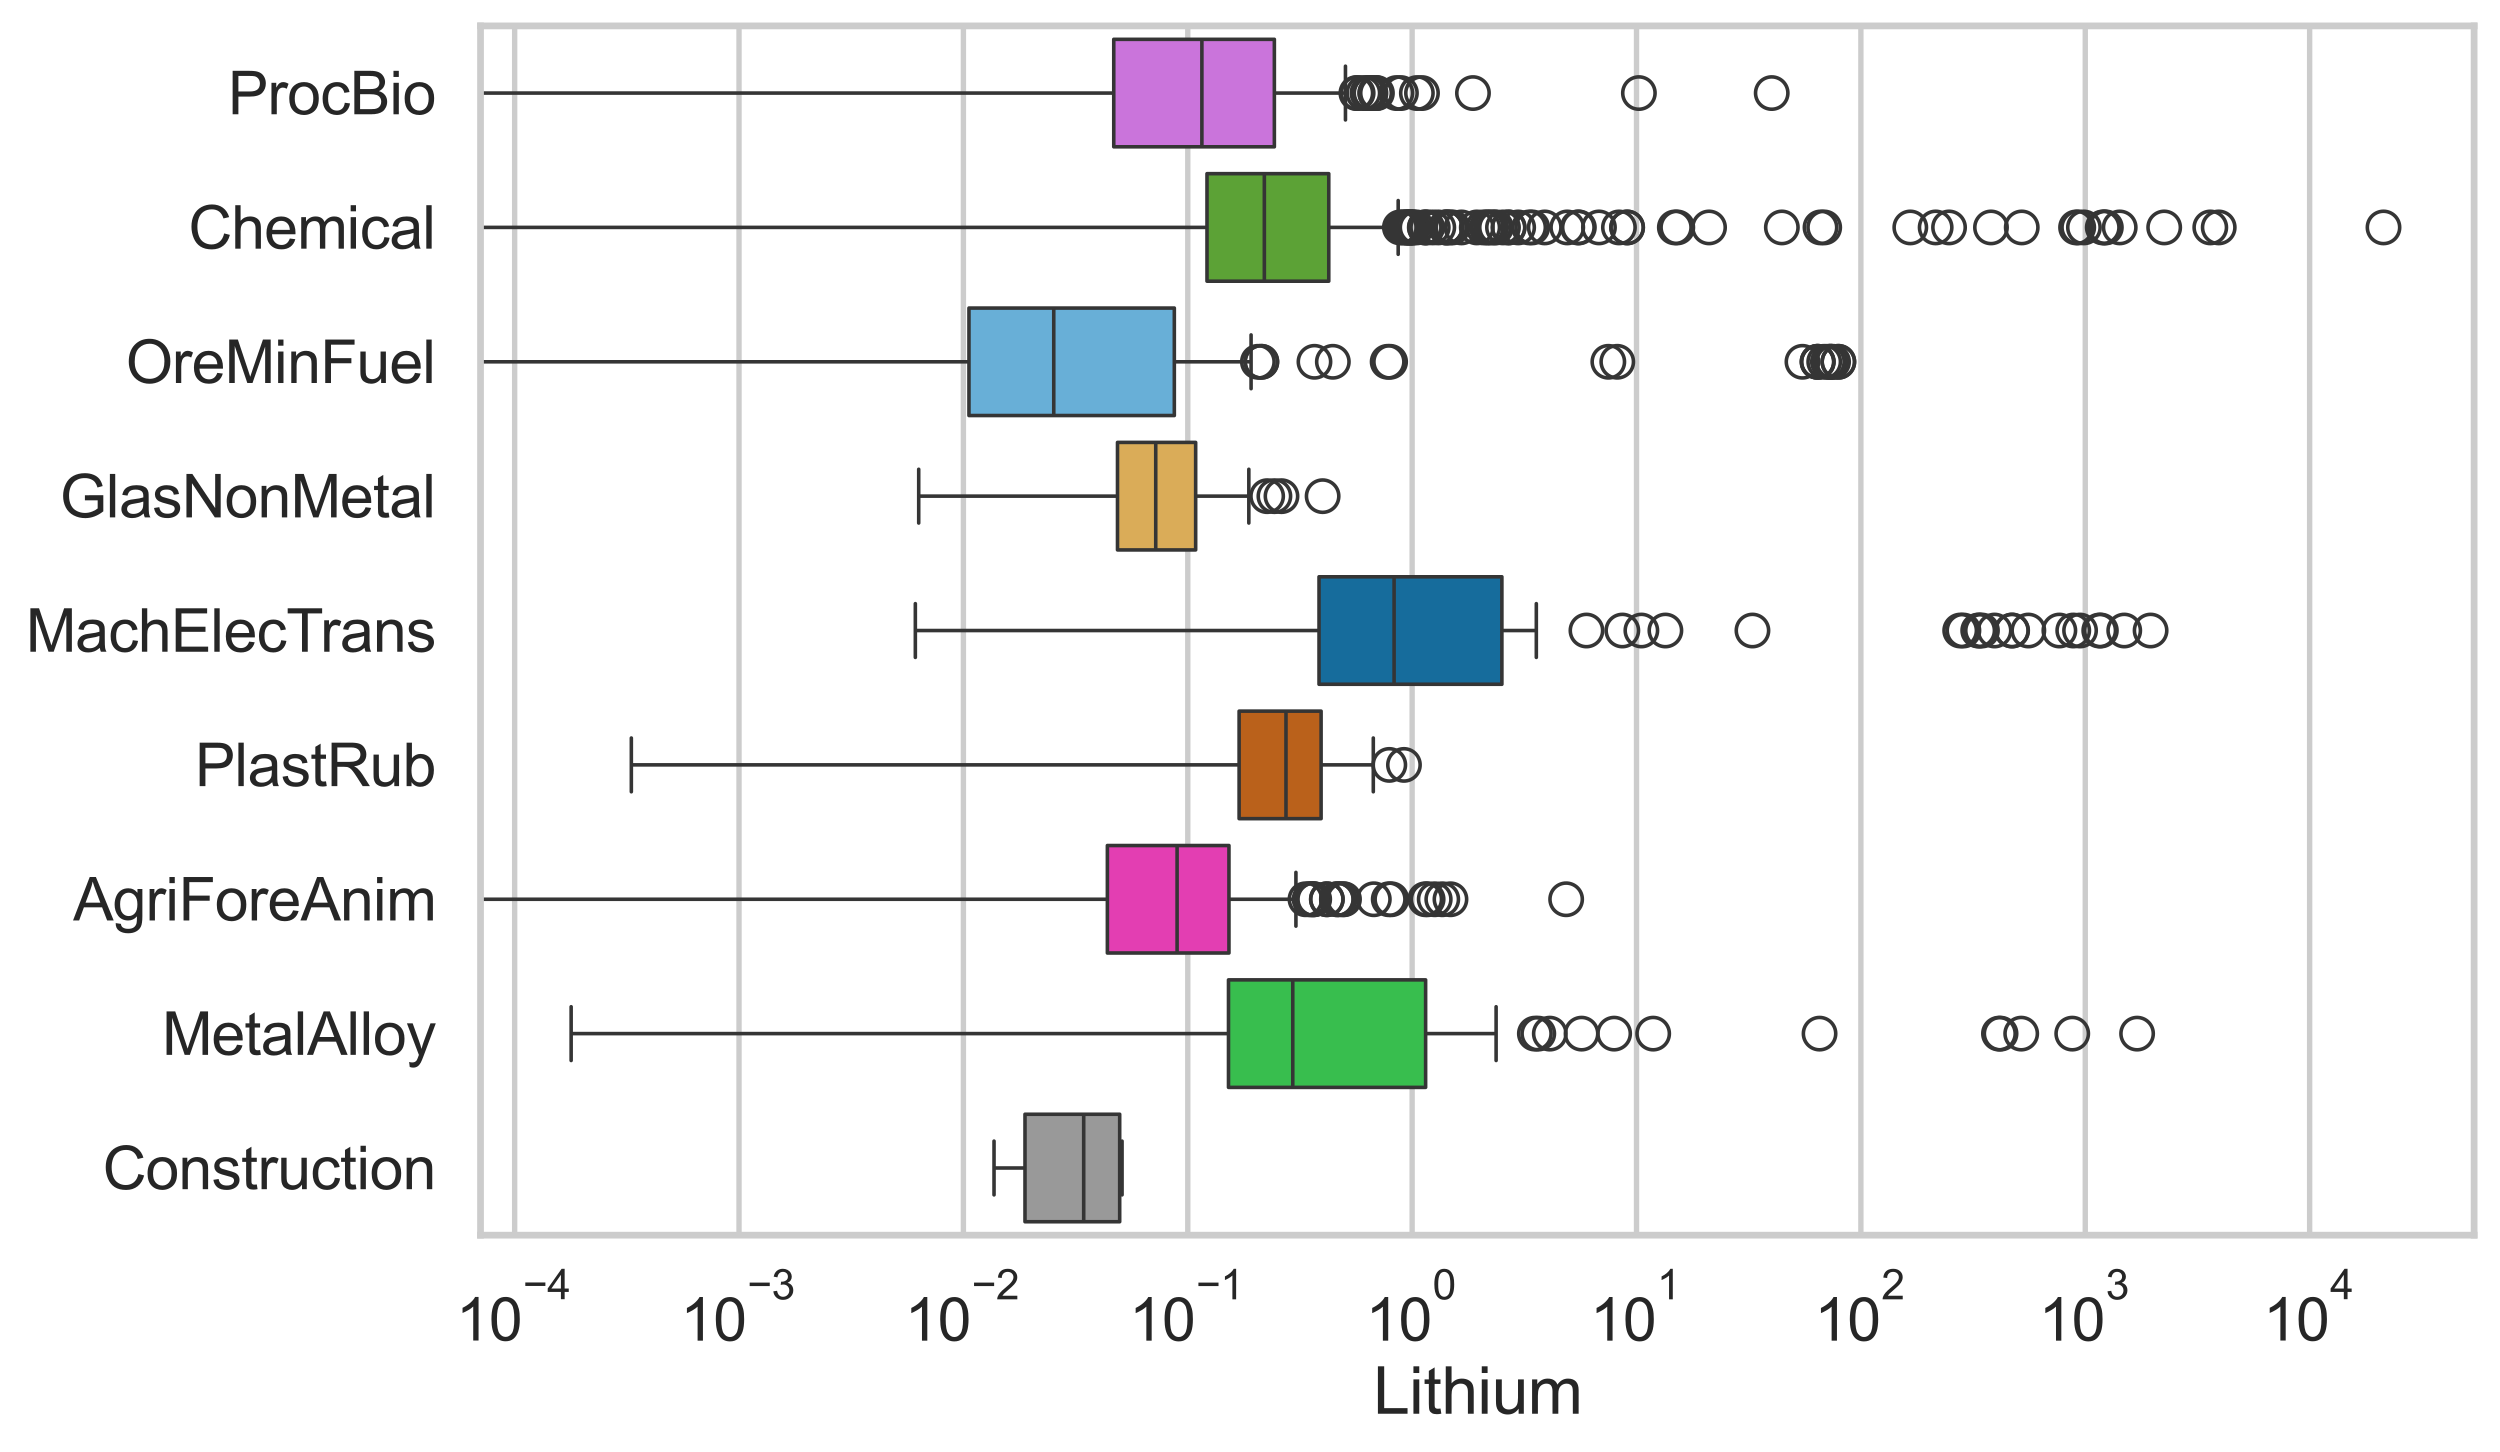 <?xml version="1.0" encoding="utf-8" standalone="no"?>
<!DOCTYPE svg PUBLIC "-//W3C//DTD SVG 1.1//EN"
  "http://www.w3.org/Graphics/SVG/1.1/DTD/svg11.dtd">
<svg xmlns:xlink="http://www.w3.org/1999/xlink" width="695.577pt" height="404.121pt" viewBox="0 0 695.577 404.121" xmlns="http://www.w3.org/2000/svg" version="1.1">
 <defs>
  <style type="text/css">*{stroke-linejoin: round; stroke-linecap: butt}</style>
 </defs>
 <g id="figure_1">
  <g id="patch_1">
   <path d="M 0 404.121 
L 695.577 404.121 
L 695.577 0 
L 0 0 
z
" style="fill: #ffffff"/>
  </g>
  <g id="axes_1">
   <g id="patch_2">
    <path d="M 133.697 343.665 
L 688.377 343.665 
L 688.377 7.2 
L 133.697 7.2 
z
" style="fill: #ffffff"/>
   </g>
   <g id="matplotlib.axis_1">
    <g id="xtick_1">
     <g id="line2d_1">
      <path d="M 143.191 343.665 
L 143.191 7.2 
" clip-path="url(#peeeb03297c)" style="fill: none; stroke: #cccccc; stroke-width: 1.5; stroke-linecap: round"/>
     </g>
     <g id="text_1">
      <!-- $\mathdefault{10^{-4}}$ -->
      <g style="fill: #262626" transform="translate(126.856 373.015) scale(0.165 -0.165)">
       <defs>
        <path id="ArialMT-31" d="M 2384 0 
L 1822 0 
L 1822 3584 
Q 1619 3391 1289 3197 
Q 959 3003 697 2906 
L 697 3450 
Q 1169 3672 1522 3987 
Q 1875 4303 2022 4600 
L 2384 4600 
L 2384 0 
z
" transform="scale(0.016)"/>
        <path id="ArialMT-30" d="M 266 2259 
Q 266 3072 433 3567 
Q 600 4063 929 4331 
Q 1259 4600 1759 4600 
Q 2128 4600 2406 4451 
Q 2684 4303 2865 4023 
Q 3047 3744 3150 3342 
Q 3253 2941 3253 2259 
Q 3253 1453 3087 958 
Q 2922 463 2592 192 
Q 2263 -78 1759 -78 
Q 1097 -78 719 397 
Q 266 969 266 2259 
z
M 844 2259 
Q 844 1131 1108 757 
Q 1372 384 1759 384 
Q 2147 384 2411 759 
Q 2675 1134 2675 2259 
Q 2675 3391 2411 3762 
Q 2147 4134 1753 4134 
Q 1366 4134 1134 3806 
Q 844 3388 844 2259 
z
" transform="scale(0.016)"/>
        <path id="ArialMT-2212" d="M 3381 1997 
L 356 1997 
L 356 2522 
L 3381 2522 
L 3381 1997 
z
" transform="scale(0.016)"/>
        <path id="ArialMT-34" d="M 2069 0 
L 2069 1097 
L 81 1097 
L 81 1613 
L 2172 4581 
L 2631 4581 
L 2631 1613 
L 3250 1613 
L 3250 1097 
L 2631 1097 
L 2631 0 
L 2069 0 
z
M 2069 1613 
L 2069 3678 
L 634 1613 
L 2069 1613 
z
" transform="scale(0.016)"/>
       </defs>
       <use xlink:href="#ArialMT-31" transform="translate(0 0.202)"/>
       <use xlink:href="#ArialMT-30" transform="translate(55.615 0.202)"/>
       <use xlink:href="#ArialMT-2212" transform="translate(112.973 69.895) scale(0.7)"/>
       <use xlink:href="#ArialMT-34" transform="translate(153.852 69.895) scale(0.7)"/>
      </g>
     </g>
    </g>
    <g id="xtick_2">
     <g id="line2d_2">
      <path d="M 205.618 343.665 
L 205.618 7.2 
" clip-path="url(#peeeb03297c)" style="fill: none; stroke: #cccccc; stroke-width: 1.5; stroke-linecap: round"/>
     </g>
     <g id="text_2">
      <!-- $\mathdefault{10^{-3}}$ -->
      <g style="fill: #262626" transform="translate(189.283 373.18) scale(0.165 -0.165)">
       <defs>
        <path id="ArialMT-33" d="M 269 1209 
L 831 1284 
Q 928 806 1161 595 
Q 1394 384 1728 384 
Q 2125 384 2398 659 
Q 2672 934 2672 1341 
Q 2672 1728 2419 1979 
Q 2166 2231 1775 2231 
Q 1616 2231 1378 2169 
L 1441 2663 
Q 1497 2656 1531 2656 
Q 1891 2656 2178 2843 
Q 2466 3031 2466 3422 
Q 2466 3731 2256 3934 
Q 2047 4138 1716 4138 
Q 1388 4138 1169 3931 
Q 950 3725 888 3313 
L 325 3413 
Q 428 3978 793 4289 
Q 1159 4600 1703 4600 
Q 2078 4600 2393 4439 
Q 2709 4278 2876 4000 
Q 3044 3722 3044 3409 
Q 3044 3113 2884 2869 
Q 2725 2625 2413 2481 
Q 2819 2388 3044 2092 
Q 3269 1797 3269 1353 
Q 3269 753 2831 336 
Q 2394 -81 1725 -81 
Q 1122 -81 723 278 
Q 325 638 269 1209 
z
" transform="scale(0.016)"/>
       </defs>
       <use xlink:href="#ArialMT-31" transform="translate(0 0.994)"/>
       <use xlink:href="#ArialMT-30" transform="translate(55.615 0.994)"/>
       <use xlink:href="#ArialMT-2212" transform="translate(112.973 70.688) scale(0.7)"/>
       <use xlink:href="#ArialMT-33" transform="translate(153.852 70.688) scale(0.7)"/>
      </g>
     </g>
    </g>
    <g id="xtick_3">
     <g id="line2d_3">
      <path d="M 268.046 343.665 
L 268.046 7.2 
" clip-path="url(#peeeb03297c)" style="fill: none; stroke: #cccccc; stroke-width: 1.5; stroke-linecap: round"/>
     </g>
     <g id="text_3">
      <!-- $\mathdefault{10^{-2}}$ -->
      <g style="fill: #262626" transform="translate(251.711 373.18) scale(0.165 -0.165)">
       <defs>
        <path id="ArialMT-32" d="M 3222 541 
L 3222 0 
L 194 0 
Q 188 203 259 391 
Q 375 700 629 1000 
Q 884 1300 1366 1694 
Q 2113 2306 2375 2664 
Q 2638 3022 2638 3341 
Q 2638 3675 2398 3904 
Q 2159 4134 1775 4134 
Q 1369 4134 1125 3890 
Q 881 3647 878 3216 
L 300 3275 
Q 359 3922 746 4261 
Q 1134 4600 1788 4600 
Q 2447 4600 2831 4234 
Q 3216 3869 3216 3328 
Q 3216 3053 3103 2787 
Q 2991 2522 2730 2228 
Q 2469 1934 1863 1422 
Q 1356 997 1212 845 
Q 1069 694 975 541 
L 3222 541 
z
" transform="scale(0.016)"/>
       </defs>
       <use xlink:href="#ArialMT-31" transform="translate(0 0.994)"/>
       <use xlink:href="#ArialMT-30" transform="translate(55.615 0.994)"/>
       <use xlink:href="#ArialMT-2212" transform="translate(112.973 70.688) scale(0.7)"/>
       <use xlink:href="#ArialMT-32" transform="translate(153.852 70.688) scale(0.7)"/>
      </g>
     </g>
    </g>
    <g id="xtick_4">
     <g id="line2d_4">
      <path d="M 330.473 343.665 
L 330.473 7.2 
" clip-path="url(#peeeb03297c)" style="fill: none; stroke: #cccccc; stroke-width: 1.5; stroke-linecap: round"/>
     </g>
     <g id="text_4">
      <!-- $\mathdefault{10^{-1}}$ -->
      <g style="fill: #262626" transform="translate(314.138 373.18) scale(0.165 -0.165)">
       <use xlink:href="#ArialMT-31" transform="translate(0 0.994)"/>
       <use xlink:href="#ArialMT-30" transform="translate(55.615 0.994)"/>
       <use xlink:href="#ArialMT-2212" transform="translate(112.973 70.688) scale(0.7)"/>
       <use xlink:href="#ArialMT-31" transform="translate(153.852 70.688) scale(0.7)"/>
      </g>
     </g>
    </g>
    <g id="xtick_5">
     <g id="line2d_5">
      <path d="M 392.9 343.665 
L 392.9 7.2 
" clip-path="url(#peeeb03297c)" style="fill: none; stroke: #cccccc; stroke-width: 1.5; stroke-linecap: round"/>
     </g>
     <g id="text_5">
      <!-- $\mathdefault{10^{0}}$ -->
      <g style="fill: #262626" transform="translate(379.948 373.18) scale(0.165 -0.165)">
       <use xlink:href="#ArialMT-31" transform="translate(0 0.994)"/>
       <use xlink:href="#ArialMT-30" transform="translate(55.615 0.994)"/>
       <use xlink:href="#ArialMT-30" transform="translate(112.973 70.688) scale(0.7)"/>
      </g>
     </g>
    </g>
    <g id="xtick_6">
     <g id="line2d_6">
      <path d="M 455.328 343.665 
L 455.328 7.2 
" clip-path="url(#peeeb03297c)" style="fill: none; stroke: #cccccc; stroke-width: 1.5; stroke-linecap: round"/>
     </g>
     <g id="text_6">
      <!-- $\mathdefault{10^{1}}$ -->
      <g style="fill: #262626" transform="translate(442.375 373.18) scale(0.165 -0.165)">
       <use xlink:href="#ArialMT-31" transform="translate(0 0.994)"/>
       <use xlink:href="#ArialMT-30" transform="translate(55.615 0.994)"/>
       <use xlink:href="#ArialMT-31" transform="translate(112.973 70.688) scale(0.7)"/>
      </g>
     </g>
    </g>
    <g id="xtick_7">
     <g id="line2d_7">
      <path d="M 517.755 343.665 
L 517.755 7.2 
" clip-path="url(#peeeb03297c)" style="fill: none; stroke: #cccccc; stroke-width: 1.5; stroke-linecap: round"/>
     </g>
     <g id="text_7">
      <!-- $\mathdefault{10^{2}}$ -->
      <g style="fill: #262626" transform="translate(504.803 373.18) scale(0.165 -0.165)">
       <use xlink:href="#ArialMT-31" transform="translate(0 0.994)"/>
       <use xlink:href="#ArialMT-30" transform="translate(55.615 0.994)"/>
       <use xlink:href="#ArialMT-32" transform="translate(112.973 70.688) scale(0.7)"/>
      </g>
     </g>
    </g>
    <g id="xtick_8">
     <g id="line2d_8">
      <path d="M 580.183 343.665 
L 580.183 7.2 
" clip-path="url(#peeeb03297c)" style="fill: none; stroke: #cccccc; stroke-width: 1.5; stroke-linecap: round"/>
     </g>
     <g id="text_8">
      <!-- $\mathdefault{10^{3}}$ -->
      <g style="fill: #262626" transform="translate(567.23 373.18) scale(0.165 -0.165)">
       <use xlink:href="#ArialMT-31" transform="translate(0 0.994)"/>
       <use xlink:href="#ArialMT-30" transform="translate(55.615 0.994)"/>
       <use xlink:href="#ArialMT-33" transform="translate(112.973 70.688) scale(0.7)"/>
      </g>
     </g>
    </g>
    <g id="xtick_9">
     <g id="line2d_9">
      <path d="M 642.61 343.665 
L 642.61 7.2 
" clip-path="url(#peeeb03297c)" style="fill: none; stroke: #cccccc; stroke-width: 1.5; stroke-linecap: round"/>
     </g>
     <g id="text_9">
      <!-- $\mathdefault{10^{4}}$ -->
      <g style="fill: #262626" transform="translate(629.658 373.015) scale(0.165 -0.165)">
       <use xlink:href="#ArialMT-31" transform="translate(0 0.202)"/>
       <use xlink:href="#ArialMT-30" transform="translate(55.615 0.202)"/>
       <use xlink:href="#ArialMT-34" transform="translate(112.973 69.895) scale(0.7)"/>
      </g>
     </g>
    </g>
    <g id="xtick_10"/>
    <g id="xtick_11"/>
    <g id="xtick_12"/>
    <g id="xtick_13"/>
    <g id="xtick_14"/>
    <g id="xtick_15"/>
    <g id="xtick_16"/>
    <g id="xtick_17"/>
    <g id="xtick_18"/>
    <g id="xtick_19"/>
    <g id="xtick_20"/>
    <g id="xtick_21"/>
    <g id="xtick_22"/>
    <g id="xtick_23"/>
    <g id="xtick_24"/>
    <g id="xtick_25"/>
    <g id="xtick_26"/>
    <g id="xtick_27"/>
    <g id="xtick_28"/>
    <g id="xtick_29"/>
    <g id="xtick_30"/>
    <g id="xtick_31"/>
    <g id="xtick_32"/>
    <g id="xtick_33"/>
    <g id="xtick_34"/>
    <g id="xtick_35"/>
    <g id="xtick_36"/>
    <g id="xtick_37"/>
    <g id="xtick_38"/>
    <g id="xtick_39"/>
    <g id="xtick_40"/>
    <g id="xtick_41"/>
    <g id="xtick_42"/>
    <g id="xtick_43"/>
    <g id="xtick_44"/>
    <g id="xtick_45"/>
    <g id="xtick_46"/>
    <g id="xtick_47"/>
    <g id="xtick_48"/>
    <g id="xtick_49"/>
    <g id="xtick_50"/>
    <g id="xtick_51"/>
    <g id="xtick_52"/>
    <g id="xtick_53"/>
    <g id="xtick_54"/>
    <g id="xtick_55"/>
    <g id="xtick_56"/>
    <g id="xtick_57"/>
    <g id="xtick_58"/>
    <g id="xtick_59"/>
    <g id="xtick_60"/>
    <g id="xtick_61"/>
    <g id="xtick_62"/>
    <g id="xtick_63"/>
    <g id="xtick_64"/>
    <g id="xtick_65"/>
    <g id="xtick_66"/>
    <g id="xtick_67"/>
    <g id="xtick_68"/>
    <g id="xtick_69"/>
    <g id="xtick_70"/>
    <g id="xtick_71"/>
    <g id="xtick_72"/>
    <g id="xtick_73"/>
    <g id="xtick_74"/>
    <g id="xtick_75"/>
    <g id="xtick_76"/>
    <g id="xtick_77"/>
    <g id="xtick_78"/>
    <g id="xtick_79"/>
    <g id="text_10">
     <!-- Lithium -->
     <g style="fill: #262626" transform="translate(382.026 393.344) scale(0.18 -0.18)">
      <defs>
       <path id="ArialMT-4c" d="M 469 0 
L 469 4581 
L 1075 4581 
L 1075 541 
L 3331 541 
L 3331 0 
L 469 0 
z
" transform="scale(0.016)"/>
       <path id="ArialMT-69" d="M 425 3934 
L 425 4581 
L 988 4581 
L 988 3934 
L 425 3934 
z
M 425 0 
L 425 3319 
L 988 3319 
L 988 0 
L 425 0 
z
" transform="scale(0.016)"/>
       <path id="ArialMT-74" d="M 1650 503 
L 1731 6 
Q 1494 -44 1306 -44 
Q 1000 -44 831 53 
Q 663 150 594 308 
Q 525 466 525 972 
L 525 2881 
L 113 2881 
L 113 3319 
L 525 3319 
L 525 4141 
L 1084 4478 
L 1084 3319 
L 1650 3319 
L 1650 2881 
L 1084 2881 
L 1084 941 
Q 1084 700 1114 631 
Q 1144 563 1211 522 
Q 1278 481 1403 481 
Q 1497 481 1650 503 
z
" transform="scale(0.016)"/>
       <path id="ArialMT-68" d="M 422 0 
L 422 4581 
L 984 4581 
L 984 2938 
Q 1378 3394 1978 3394 
Q 2347 3394 2619 3248 
Q 2891 3103 3008 2847 
Q 3125 2591 3125 2103 
L 3125 0 
L 2563 0 
L 2563 2103 
Q 2563 2525 2380 2717 
Q 2197 2909 1863 2909 
Q 1613 2909 1392 2779 
Q 1172 2650 1078 2428 
Q 984 2206 984 1816 
L 984 0 
L 422 0 
z
" transform="scale(0.016)"/>
       <path id="ArialMT-75" d="M 2597 0 
L 2597 488 
Q 2209 -75 1544 -75 
Q 1250 -75 995 37 
Q 741 150 617 320 
Q 494 491 444 738 
Q 409 903 409 1263 
L 409 3319 
L 972 3319 
L 972 1478 
Q 972 1038 1006 884 
Q 1059 663 1231 536 
Q 1403 409 1656 409 
Q 1909 409 2131 539 
Q 2353 669 2445 892 
Q 2538 1116 2538 1541 
L 2538 3319 
L 3100 3319 
L 3100 0 
L 2597 0 
z
" transform="scale(0.016)"/>
       <path id="ArialMT-6d" d="M 422 0 
L 422 3319 
L 925 3319 
L 925 2853 
Q 1081 3097 1340 3245 
Q 1600 3394 1931 3394 
Q 2300 3394 2536 3241 
Q 2772 3088 2869 2813 
Q 3263 3394 3894 3394 
Q 4388 3394 4653 3120 
Q 4919 2847 4919 2278 
L 4919 0 
L 4359 0 
L 4359 2091 
Q 4359 2428 4304 2576 
Q 4250 2725 4106 2815 
Q 3963 2906 3769 2906 
Q 3419 2906 3187 2673 
Q 2956 2441 2956 1928 
L 2956 0 
L 2394 0 
L 2394 2156 
Q 2394 2531 2256 2718 
Q 2119 2906 1806 2906 
Q 1569 2906 1367 2781 
Q 1166 2656 1075 2415 
Q 984 2175 984 1722 
L 984 0 
L 422 0 
z
" transform="scale(0.016)"/>
      </defs>
      <use xlink:href="#ArialMT-4c"/>
      <use xlink:href="#ArialMT-69" transform="translate(55.615 0)"/>
      <use xlink:href="#ArialMT-74" transform="translate(77.832 0)"/>
      <use xlink:href="#ArialMT-68" transform="translate(105.615 0)"/>
      <use xlink:href="#ArialMT-69" transform="translate(161.23 0)"/>
      <use xlink:href="#ArialMT-75" transform="translate(183.447 0)"/>
      <use xlink:href="#ArialMT-6d" transform="translate(239.062 0)"/>
     </g>
    </g>
   </g>
   <g id="matplotlib.axis_2">
    <g id="ytick_1">
     <g id="text_11">
      <!-- ProcBio -->
      <g style="fill: #262626" transform="translate(63.424 31.798) scale(0.165 -0.165)">
       <defs>
        <path id="ArialMT-50" d="M 494 0 
L 494 4581 
L 2222 4581 
Q 2678 4581 2919 4538 
Q 3256 4481 3484 4323 
Q 3713 4166 3852 3881 
Q 3991 3597 3991 3256 
Q 3991 2672 3619 2267 
Q 3247 1863 2275 1863 
L 1100 1863 
L 1100 0 
L 494 0 
z
M 1100 2403 
L 2284 2403 
Q 2872 2403 3119 2622 
Q 3366 2841 3366 3238 
Q 3366 3525 3220 3729 
Q 3075 3934 2838 4000 
Q 2684 4041 2272 4041 
L 1100 4041 
L 1100 2403 
z
" transform="scale(0.016)"/>
        <path id="ArialMT-72" d="M 416 0 
L 416 3319 
L 922 3319 
L 922 2816 
Q 1116 3169 1280 3281 
Q 1444 3394 1641 3394 
Q 1925 3394 2219 3213 
L 2025 2691 
Q 1819 2813 1613 2813 
Q 1428 2813 1281 2702 
Q 1134 2591 1072 2394 
Q 978 2094 978 1738 
L 978 0 
L 416 0 
z
" transform="scale(0.016)"/>
        <path id="ArialMT-6f" d="M 213 1659 
Q 213 2581 725 3025 
Q 1153 3394 1769 3394 
Q 2453 3394 2887 2945 
Q 3322 2497 3322 1706 
Q 3322 1066 3130 698 
Q 2938 331 2570 128 
Q 2203 -75 1769 -75 
Q 1072 -75 642 372 
Q 213 819 213 1659 
z
M 791 1659 
Q 791 1022 1069 705 
Q 1347 388 1769 388 
Q 2188 388 2466 706 
Q 2744 1025 2744 1678 
Q 2744 2294 2464 2611 
Q 2184 2928 1769 2928 
Q 1347 2928 1069 2612 
Q 791 2297 791 1659 
z
" transform="scale(0.016)"/>
        <path id="ArialMT-63" d="M 2588 1216 
L 3141 1144 
Q 3050 572 2676 248 
Q 2303 -75 1759 -75 
Q 1078 -75 664 370 
Q 250 816 250 1647 
Q 250 2184 428 2587 
Q 606 2991 970 3192 
Q 1334 3394 1763 3394 
Q 2303 3394 2647 3120 
Q 2991 2847 3088 2344 
L 2541 2259 
Q 2463 2594 2264 2762 
Q 2066 2931 1784 2931 
Q 1359 2931 1093 2626 
Q 828 2322 828 1663 
Q 828 994 1084 691 
Q 1341 388 1753 388 
Q 2084 388 2306 591 
Q 2528 794 2588 1216 
z
" transform="scale(0.016)"/>
        <path id="ArialMT-42" d="M 469 0 
L 469 4581 
L 2188 4581 
Q 2713 4581 3030 4442 
Q 3347 4303 3526 4014 
Q 3706 3725 3706 3409 
Q 3706 3116 3547 2856 
Q 3388 2597 3066 2438 
Q 3481 2316 3704 2022 
Q 3928 1728 3928 1328 
Q 3928 1006 3792 729 
Q 3656 453 3456 303 
Q 3256 153 2954 76 
Q 2653 0 2216 0 
L 469 0 
z
M 1075 2656 
L 2066 2656 
Q 2469 2656 2644 2709 
Q 2875 2778 2992 2937 
Q 3109 3097 3109 3338 
Q 3109 3566 3000 3739 
Q 2891 3913 2687 3977 
Q 2484 4041 1991 4041 
L 1075 4041 
L 1075 2656 
z
M 1075 541 
L 2216 541 
Q 2509 541 2628 563 
Q 2838 600 2978 687 
Q 3119 775 3209 942 
Q 3300 1109 3300 1328 
Q 3300 1584 3169 1773 
Q 3038 1963 2805 2039 
Q 2572 2116 2134 2116 
L 1075 2116 
L 1075 541 
z
" transform="scale(0.016)"/>
       </defs>
       <use xlink:href="#ArialMT-50"/>
       <use xlink:href="#ArialMT-72" transform="translate(66.699 0)"/>
       <use xlink:href="#ArialMT-6f" transform="translate(100 0)"/>
       <use xlink:href="#ArialMT-63" transform="translate(155.615 0)"/>
       <use xlink:href="#ArialMT-42" transform="translate(205.615 0)"/>
       <use xlink:href="#ArialMT-69" transform="translate(272.314 0)"/>
       <use xlink:href="#ArialMT-6f" transform="translate(294.531 0)"/>
      </g>
     </g>
    </g>
    <g id="ytick_2">
     <g id="text_12">
      <!-- Chemical -->
      <g style="fill: #262626" transform="translate(52.428 69.183) scale(0.165 -0.165)">
       <defs>
        <path id="ArialMT-43" d="M 3763 1606 
L 4369 1453 
Q 4178 706 3683 314 
Q 3188 -78 2472 -78 
Q 1731 -78 1267 223 
Q 803 525 561 1097 
Q 319 1669 319 2325 
Q 319 3041 592 3573 
Q 866 4106 1370 4382 
Q 1875 4659 2481 4659 
Q 3169 4659 3637 4309 
Q 4106 3959 4291 3325 
L 3694 3184 
Q 3534 3684 3231 3912 
Q 2928 4141 2469 4141 
Q 1941 4141 1586 3887 
Q 1231 3634 1087 3207 
Q 944 2781 944 2328 
Q 944 1744 1114 1308 
Q 1284 872 1643 656 
Q 2003 441 2422 441 
Q 2931 441 3284 734 
Q 3638 1028 3763 1606 
z
" transform="scale(0.016)"/>
        <path id="ArialMT-65" d="M 2694 1069 
L 3275 997 
Q 3138 488 2766 206 
Q 2394 -75 1816 -75 
Q 1088 -75 661 373 
Q 234 822 234 1631 
Q 234 2469 665 2931 
Q 1097 3394 1784 3394 
Q 2450 3394 2872 2941 
Q 3294 2488 3294 1666 
Q 3294 1616 3291 1516 
L 816 1516 
Q 847 969 1125 678 
Q 1403 388 1819 388 
Q 2128 388 2347 550 
Q 2566 713 2694 1069 
z
M 847 1978 
L 2700 1978 
Q 2663 2397 2488 2606 
Q 2219 2931 1791 2931 
Q 1403 2931 1139 2672 
Q 875 2413 847 1978 
z
" transform="scale(0.016)"/>
        <path id="ArialMT-61" d="M 2588 409 
Q 2275 144 1986 34 
Q 1697 -75 1366 -75 
Q 819 -75 525 192 
Q 231 459 231 875 
Q 231 1119 342 1320 
Q 453 1522 633 1644 
Q 813 1766 1038 1828 
Q 1203 1872 1538 1913 
Q 2219 1994 2541 2106 
Q 2544 2222 2544 2253 
Q 2544 2597 2384 2738 
Q 2169 2928 1744 2928 
Q 1347 2928 1158 2789 
Q 969 2650 878 2297 
L 328 2372 
Q 403 2725 575 2942 
Q 747 3159 1072 3276 
Q 1397 3394 1825 3394 
Q 2250 3394 2515 3294 
Q 2781 3194 2906 3042 
Q 3031 2891 3081 2659 
Q 3109 2516 3109 2141 
L 3109 1391 
Q 3109 606 3145 398 
Q 3181 191 3288 0 
L 2700 0 
Q 2613 175 2588 409 
z
M 2541 1666 
Q 2234 1541 1622 1453 
Q 1275 1403 1131 1340 
Q 988 1278 909 1158 
Q 831 1038 831 891 
Q 831 666 1001 516 
Q 1172 366 1500 366 
Q 1825 366 2078 508 
Q 2331 650 2450 897 
Q 2541 1088 2541 1459 
L 2541 1666 
z
" transform="scale(0.016)"/>
        <path id="ArialMT-6c" d="M 409 0 
L 409 4581 
L 972 4581 
L 972 0 
L 409 0 
z
" transform="scale(0.016)"/>
       </defs>
       <use xlink:href="#ArialMT-43"/>
       <use xlink:href="#ArialMT-68" transform="translate(72.217 0)"/>
       <use xlink:href="#ArialMT-65" transform="translate(127.832 0)"/>
       <use xlink:href="#ArialMT-6d" transform="translate(183.447 0)"/>
       <use xlink:href="#ArialMT-69" transform="translate(266.748 0)"/>
       <use xlink:href="#ArialMT-63" transform="translate(288.965 0)"/>
       <use xlink:href="#ArialMT-61" transform="translate(338.965 0)"/>
       <use xlink:href="#ArialMT-6c" transform="translate(394.58 0)"/>
      </g>
     </g>
    </g>
    <g id="ytick_3">
     <g id="text_13">
      <!-- OreMinFuel -->
      <g style="fill: #262626" transform="translate(35.013 106.568) scale(0.165 -0.165)">
       <defs>
        <path id="ArialMT-4f" d="M 309 2231 
Q 309 3372 921 4017 
Q 1534 4663 2503 4663 
Q 3138 4663 3647 4359 
Q 4156 4056 4423 3514 
Q 4691 2972 4691 2284 
Q 4691 1588 4409 1038 
Q 4128 488 3612 205 
Q 3097 -78 2500 -78 
Q 1853 -78 1343 234 
Q 834 547 571 1087 
Q 309 1628 309 2231 
z
M 934 2222 
Q 934 1394 1379 917 
Q 1825 441 2497 441 
Q 3181 441 3623 922 
Q 4066 1403 4066 2288 
Q 4066 2847 3877 3264 
Q 3688 3681 3323 3911 
Q 2959 4141 2506 4141 
Q 1863 4141 1398 3698 
Q 934 3256 934 2222 
z
" transform="scale(0.016)"/>
        <path id="ArialMT-4d" d="M 475 0 
L 475 4581 
L 1388 4581 
L 2472 1338 
Q 2622 884 2691 659 
Q 2769 909 2934 1394 
L 4031 4581 
L 4847 4581 
L 4847 0 
L 4263 0 
L 4263 3834 
L 2931 0 
L 2384 0 
L 1059 3900 
L 1059 0 
L 475 0 
z
" transform="scale(0.016)"/>
        <path id="ArialMT-6e" d="M 422 0 
L 422 3319 
L 928 3319 
L 928 2847 
Q 1294 3394 1984 3394 
Q 2284 3394 2536 3286 
Q 2788 3178 2913 3003 
Q 3038 2828 3088 2588 
Q 3119 2431 3119 2041 
L 3119 0 
L 2556 0 
L 2556 2019 
Q 2556 2363 2490 2533 
Q 2425 2703 2258 2804 
Q 2091 2906 1866 2906 
Q 1506 2906 1245 2678 
Q 984 2450 984 1813 
L 984 0 
L 422 0 
z
" transform="scale(0.016)"/>
        <path id="ArialMT-46" d="M 525 0 
L 525 4581 
L 3616 4581 
L 3616 4041 
L 1131 4041 
L 1131 2622 
L 3281 2622 
L 3281 2081 
L 1131 2081 
L 1131 0 
L 525 0 
z
" transform="scale(0.016)"/>
       </defs>
       <use xlink:href="#ArialMT-4f"/>
       <use xlink:href="#ArialMT-72" transform="translate(77.783 0)"/>
       <use xlink:href="#ArialMT-65" transform="translate(111.084 0)"/>
       <use xlink:href="#ArialMT-4d" transform="translate(166.699 0)"/>
       <use xlink:href="#ArialMT-69" transform="translate(250 0)"/>
       <use xlink:href="#ArialMT-6e" transform="translate(272.217 0)"/>
       <use xlink:href="#ArialMT-46" transform="translate(327.832 0)"/>
       <use xlink:href="#ArialMT-75" transform="translate(388.916 0)"/>
       <use xlink:href="#ArialMT-65" transform="translate(444.531 0)"/>
       <use xlink:href="#ArialMT-6c" transform="translate(500.146 0)"/>
      </g>
     </g>
    </g>
    <g id="ytick_4">
     <g id="text_14">
      <!-- GlasNonMetal -->
      <g style="fill: #262626" transform="translate(16.659 143.953) scale(0.165 -0.165)">
       <defs>
        <path id="ArialMT-47" d="M 2638 1797 
L 2638 2334 
L 4578 2338 
L 4578 638 
Q 4131 281 3656 101 
Q 3181 -78 2681 -78 
Q 2006 -78 1454 211 
Q 903 500 622 1047 
Q 341 1594 341 2269 
Q 341 2938 620 3517 
Q 900 4097 1425 4378 
Q 1950 4659 2634 4659 
Q 3131 4659 3532 4498 
Q 3934 4338 4162 4050 
Q 4391 3763 4509 3300 
L 3963 3150 
Q 3859 3500 3706 3700 
Q 3553 3900 3268 4020 
Q 2984 4141 2638 4141 
Q 2222 4141 1919 4014 
Q 1616 3888 1430 3681 
Q 1244 3475 1141 3228 
Q 966 2803 966 2306 
Q 966 1694 1177 1281 
Q 1388 869 1791 669 
Q 2194 469 2647 469 
Q 3041 469 3416 620 
Q 3791 772 3984 944 
L 3984 1797 
L 2638 1797 
z
" transform="scale(0.016)"/>
        <path id="ArialMT-73" d="M 197 991 
L 753 1078 
Q 800 744 1014 566 
Q 1228 388 1613 388 
Q 2000 388 2187 545 
Q 2375 703 2375 916 
Q 2375 1106 2209 1216 
Q 2094 1291 1634 1406 
Q 1016 1563 777 1677 
Q 538 1791 414 1992 
Q 291 2194 291 2438 
Q 291 2659 392 2848 
Q 494 3038 669 3163 
Q 800 3259 1026 3326 
Q 1253 3394 1513 3394 
Q 1903 3394 2198 3281 
Q 2494 3169 2634 2976 
Q 2775 2784 2828 2463 
L 2278 2388 
Q 2241 2644 2061 2787 
Q 1881 2931 1553 2931 
Q 1166 2931 1000 2803 
Q 834 2675 834 2503 
Q 834 2394 903 2306 
Q 972 2216 1119 2156 
Q 1203 2125 1616 2013 
Q 2213 1853 2448 1751 
Q 2684 1650 2818 1456 
Q 2953 1263 2953 975 
Q 2953 694 2789 445 
Q 2625 197 2315 61 
Q 2006 -75 1616 -75 
Q 969 -75 630 194 
Q 291 463 197 991 
z
" transform="scale(0.016)"/>
        <path id="ArialMT-4e" d="M 488 0 
L 488 4581 
L 1109 4581 
L 3516 984 
L 3516 4581 
L 4097 4581 
L 4097 0 
L 3475 0 
L 1069 3600 
L 1069 0 
L 488 0 
z
" transform="scale(0.016)"/>
       </defs>
       <use xlink:href="#ArialMT-47"/>
       <use xlink:href="#ArialMT-6c" transform="translate(77.783 0)"/>
       <use xlink:href="#ArialMT-61" transform="translate(100 0)"/>
       <use xlink:href="#ArialMT-73" transform="translate(155.615 0)"/>
       <use xlink:href="#ArialMT-4e" transform="translate(205.615 0)"/>
       <use xlink:href="#ArialMT-6f" transform="translate(277.832 0)"/>
       <use xlink:href="#ArialMT-6e" transform="translate(333.447 0)"/>
       <use xlink:href="#ArialMT-4d" transform="translate(389.062 0)"/>
       <use xlink:href="#ArialMT-65" transform="translate(472.363 0)"/>
       <use xlink:href="#ArialMT-74" transform="translate(527.979 0)"/>
       <use xlink:href="#ArialMT-61" transform="translate(555.762 0)"/>
       <use xlink:href="#ArialMT-6c" transform="translate(611.377 0)"/>
      </g>
     </g>
    </g>
    <g id="ytick_5">
     <g id="text_15">
      <!-- MachElecTrans -->
      <g style="fill: #262626" transform="translate(7.2 181.337) scale(0.165 -0.165)">
       <defs>
        <path id="ArialMT-45" d="M 506 0 
L 506 4581 
L 3819 4581 
L 3819 4041 
L 1113 4041 
L 1113 2638 
L 3647 2638 
L 3647 2100 
L 1113 2100 
L 1113 541 
L 3925 541 
L 3925 0 
L 506 0 
z
" transform="scale(0.016)"/>
        <path id="ArialMT-54" d="M 1659 0 
L 1659 4041 
L 150 4041 
L 150 4581 
L 3781 4581 
L 3781 4041 
L 2266 4041 
L 2266 0 
L 1659 0 
z
" transform="scale(0.016)"/>
       </defs>
       <use xlink:href="#ArialMT-4d"/>
       <use xlink:href="#ArialMT-61" transform="translate(83.301 0)"/>
       <use xlink:href="#ArialMT-63" transform="translate(138.916 0)"/>
       <use xlink:href="#ArialMT-68" transform="translate(188.916 0)"/>
       <use xlink:href="#ArialMT-45" transform="translate(244.531 0)"/>
       <use xlink:href="#ArialMT-6c" transform="translate(311.23 0)"/>
       <use xlink:href="#ArialMT-65" transform="translate(333.447 0)"/>
       <use xlink:href="#ArialMT-63" transform="translate(389.062 0)"/>
       <use xlink:href="#ArialMT-54" transform="translate(439.062 0)"/>
       <use xlink:href="#ArialMT-72" transform="translate(496.396 0)"/>
       <use xlink:href="#ArialMT-61" transform="translate(529.697 0)"/>
       <use xlink:href="#ArialMT-6e" transform="translate(585.312 0)"/>
       <use xlink:href="#ArialMT-73" transform="translate(640.928 0)"/>
      </g>
     </g>
    </g>
    <g id="ytick_6">
     <g id="text_16">
      <!-- PlastRub -->
      <g style="fill: #262626" transform="translate(54.248 218.722) scale(0.165 -0.165)">
       <defs>
        <path id="ArialMT-52" d="M 503 0 
L 503 4581 
L 2534 4581 
Q 3147 4581 3465 4457 
Q 3784 4334 3975 4021 
Q 4166 3709 4166 3331 
Q 4166 2844 3850 2509 
Q 3534 2175 2875 2084 
Q 3116 1969 3241 1856 
Q 3506 1613 3744 1247 
L 4541 0 
L 3778 0 
L 3172 953 
Q 2906 1366 2734 1584 
Q 2563 1803 2427 1890 
Q 2291 1978 2150 2013 
Q 2047 2034 1813 2034 
L 1109 2034 
L 1109 0 
L 503 0 
z
M 1109 2559 
L 2413 2559 
Q 2828 2559 3062 2645 
Q 3297 2731 3419 2920 
Q 3541 3109 3541 3331 
Q 3541 3656 3305 3865 
Q 3069 4075 2559 4075 
L 1109 4075 
L 1109 2559 
z
" transform="scale(0.016)"/>
        <path id="ArialMT-62" d="M 941 0 
L 419 0 
L 419 4581 
L 981 4581 
L 981 2947 
Q 1338 3394 1891 3394 
Q 2197 3394 2470 3270 
Q 2744 3147 2920 2923 
Q 3097 2700 3197 2384 
Q 3297 2069 3297 1709 
Q 3297 856 2875 390 
Q 2453 -75 1863 -75 
Q 1275 -75 941 416 
L 941 0 
z
M 934 1684 
Q 934 1088 1097 822 
Q 1363 388 1816 388 
Q 2184 388 2453 708 
Q 2722 1028 2722 1663 
Q 2722 2313 2464 2622 
Q 2206 2931 1841 2931 
Q 1472 2931 1203 2611 
Q 934 2291 934 1684 
z
" transform="scale(0.016)"/>
       </defs>
       <use xlink:href="#ArialMT-50"/>
       <use xlink:href="#ArialMT-6c" transform="translate(66.699 0)"/>
       <use xlink:href="#ArialMT-61" transform="translate(88.916 0)"/>
       <use xlink:href="#ArialMT-73" transform="translate(144.531 0)"/>
       <use xlink:href="#ArialMT-74" transform="translate(194.531 0)"/>
       <use xlink:href="#ArialMT-52" transform="translate(222.314 0)"/>
       <use xlink:href="#ArialMT-75" transform="translate(294.531 0)"/>
       <use xlink:href="#ArialMT-62" transform="translate(350.146 0)"/>
      </g>
     </g>
    </g>
    <g id="ytick_7">
     <g id="text_17">
      <!-- AgriForeAnim -->
      <g style="fill: #262626" transform="translate(20.341 256.107) scale(0.165 -0.165)">
       <defs>
        <path id="ArialMT-41" d="M -9 0 
L 1750 4581 
L 2403 4581 
L 4278 0 
L 3588 0 
L 3053 1388 
L 1138 1388 
L 634 0 
L -9 0 
z
M 1313 1881 
L 2866 1881 
L 2388 3150 
Q 2169 3728 2063 4100 
Q 1975 3659 1816 3225 
L 1313 1881 
z
" transform="scale(0.016)"/>
        <path id="ArialMT-67" d="M 319 -275 
L 866 -356 
Q 900 -609 1056 -725 
Q 1266 -881 1628 -881 
Q 2019 -881 2231 -725 
Q 2444 -569 2519 -288 
Q 2563 -116 2559 434 
Q 2191 0 1641 0 
Q 956 0 581 494 
Q 206 988 206 1678 
Q 206 2153 378 2554 
Q 550 2956 876 3175 
Q 1203 3394 1644 3394 
Q 2231 3394 2613 2919 
L 2613 3319 
L 3131 3319 
L 3131 450 
Q 3131 -325 2973 -648 
Q 2816 -972 2473 -1159 
Q 2131 -1347 1631 -1347 
Q 1038 -1347 672 -1080 
Q 306 -813 319 -275 
z
M 784 1719 
Q 784 1066 1043 766 
Q 1303 466 1694 466 
Q 2081 466 2343 764 
Q 2606 1063 2606 1700 
Q 2606 2309 2336 2618 
Q 2066 2928 1684 2928 
Q 1309 2928 1046 2623 
Q 784 2319 784 1719 
z
" transform="scale(0.016)"/>
       </defs>
       <use xlink:href="#ArialMT-41"/>
       <use xlink:href="#ArialMT-67" transform="translate(66.699 0)"/>
       <use xlink:href="#ArialMT-72" transform="translate(122.314 0)"/>
       <use xlink:href="#ArialMT-69" transform="translate(155.615 0)"/>
       <use xlink:href="#ArialMT-46" transform="translate(177.832 0)"/>
       <use xlink:href="#ArialMT-6f" transform="translate(238.916 0)"/>
       <use xlink:href="#ArialMT-72" transform="translate(294.531 0)"/>
       <use xlink:href="#ArialMT-65" transform="translate(327.832 0)"/>
       <use xlink:href="#ArialMT-41" transform="translate(383.447 0)"/>
       <use xlink:href="#ArialMT-6e" transform="translate(450.146 0)"/>
       <use xlink:href="#ArialMT-69" transform="translate(505.762 0)"/>
       <use xlink:href="#ArialMT-6d" transform="translate(527.979 0)"/>
      </g>
     </g>
    </g>
    <g id="ytick_8">
     <g id="text_18">
      <!-- MetalAlloy -->
      <g style="fill: #262626" transform="translate(45.088 293.492) scale(0.165 -0.165)">
       <defs>
        <path id="ArialMT-79" d="M 397 -1278 
L 334 -750 
Q 519 -800 656 -800 
Q 844 -800 956 -737 
Q 1069 -675 1141 -563 
Q 1194 -478 1313 -144 
Q 1328 -97 1363 -6 
L 103 3319 
L 709 3319 
L 1400 1397 
Q 1534 1031 1641 628 
Q 1738 1016 1872 1384 
L 2581 3319 
L 3144 3319 
L 1881 -56 
Q 1678 -603 1566 -809 
Q 1416 -1088 1222 -1217 
Q 1028 -1347 759 -1347 
Q 597 -1347 397 -1278 
z
" transform="scale(0.016)"/>
       </defs>
       <use xlink:href="#ArialMT-4d"/>
       <use xlink:href="#ArialMT-65" transform="translate(83.301 0)"/>
       <use xlink:href="#ArialMT-74" transform="translate(138.916 0)"/>
       <use xlink:href="#ArialMT-61" transform="translate(166.699 0)"/>
       <use xlink:href="#ArialMT-6c" transform="translate(222.314 0)"/>
       <use xlink:href="#ArialMT-41" transform="translate(244.531 0)"/>
       <use xlink:href="#ArialMT-6c" transform="translate(311.23 0)"/>
       <use xlink:href="#ArialMT-6c" transform="translate(333.447 0)"/>
       <use xlink:href="#ArialMT-6f" transform="translate(355.664 0)"/>
       <use xlink:href="#ArialMT-79" transform="translate(411.279 0)"/>
      </g>
     </g>
    </g>
    <g id="ytick_9">
     <g id="text_19">
      <!-- Construction -->
      <g style="fill: #262626" transform="translate(28.575 330.877) scale(0.165 -0.165)">
       <use xlink:href="#ArialMT-43"/>
       <use xlink:href="#ArialMT-6f" transform="translate(72.217 0)"/>
       <use xlink:href="#ArialMT-6e" transform="translate(127.832 0)"/>
       <use xlink:href="#ArialMT-73" transform="translate(183.447 0)"/>
       <use xlink:href="#ArialMT-74" transform="translate(233.447 0)"/>
       <use xlink:href="#ArialMT-72" transform="translate(261.23 0)"/>
       <use xlink:href="#ArialMT-75" transform="translate(294.531 0)"/>
       <use xlink:href="#ArialMT-63" transform="translate(350.146 0)"/>
       <use xlink:href="#ArialMT-74" transform="translate(400.146 0)"/>
       <use xlink:href="#ArialMT-69" transform="translate(427.93 0)"/>
       <use xlink:href="#ArialMT-6f" transform="translate(450.146 0)"/>
       <use xlink:href="#ArialMT-6e" transform="translate(505.762 0)"/>
      </g>
     </g>
    </g>
   </g>
   <g id="patch_3">
    <path d="M 309.881 10.938 
L 309.881 40.846 
L 354.566 40.846 
L 354.566 10.938 
L 309.881 10.938 
z
" clip-path="url(#peeeb03297c)" style="fill: #ca74db; stroke: #353535; stroke-linejoin: miter"/>
   </g>
   <g id="line2d_10">
    <path d="M 309.881 25.892 
L -1 25.892 
" clip-path="url(#peeeb03297c)" style="fill: none; stroke: #353535"/>
   </g>
   <g id="line2d_11">
    <path d="M 354.566 25.892 
L 374.348 25.892 
" clip-path="url(#peeeb03297c)" style="fill: none; stroke: #353535"/>
   </g>
   <g id="line2d_12">
    <path clip-path="url(#peeeb03297c)" style="fill: none; stroke: #353535; stroke-linecap: round"/>
   </g>
   <g id="line2d_13">
    <path d="M 374.348 18.415 
L 374.348 33.369 
" clip-path="url(#peeeb03297c)" style="fill: none; stroke: #353535; stroke-linecap: round"/>
   </g>
   <g id="line2d_14">
    <defs>
     <path id="mdbb1b8e0e1" d="M 0 4.5 
C 1.193 4.5 2.338 4.026 3.182 3.182 
C 4.026 2.338 4.5 1.193 4.5 0 
C 4.5 -1.193 4.026 -2.338 3.182 -3.182 
C 2.338 -4.026 1.193 -4.5 0 -4.5 
C -1.193 -4.5 -2.338 -4.026 -3.182 -3.182 
C -4.026 -2.338 -4.5 -1.193 -4.5 0 
C -4.5 1.193 -4.026 2.338 -3.182 3.182 
C -2.338 4.026 -1.193 4.5 0 4.5 
z
" style="stroke: #353535"/>
    </defs>
    <g clip-path="url(#peeeb03297c)">
     <use xlink:href="#mdbb1b8e0e1" x="381.097" y="25.892" style="fill-opacity: 0; stroke: #353535"/>
     <use xlink:href="#mdbb1b8e0e1" x="455.99" y="25.892" style="fill-opacity: 0; stroke: #353535"/>
     <use xlink:href="#mdbb1b8e0e1" x="394.217" y="25.892" style="fill-opacity: 0; stroke: #353535"/>
     <use xlink:href="#mdbb1b8e0e1" x="492.944" y="25.892" style="fill-opacity: 0; stroke: #353535"/>
     <use xlink:href="#mdbb1b8e0e1" x="389.778" y="25.892" style="fill-opacity: 0; stroke: #353535"/>
     <use xlink:href="#mdbb1b8e0e1" x="377.738" y="25.892" style="fill-opacity: 0; stroke: #353535"/>
     <use xlink:href="#mdbb1b8e0e1" x="381.124" y="25.892" style="fill-opacity: 0; stroke: #353535"/>
     <use xlink:href="#mdbb1b8e0e1" x="388.523" y="25.892" style="fill-opacity: 0; stroke: #353535"/>
     <use xlink:href="#mdbb1b8e0e1" x="381.304" y="25.892" style="fill-opacity: 0; stroke: #353535"/>
     <use xlink:href="#mdbb1b8e0e1" x="382.63" y="25.892" style="fill-opacity: 0; stroke: #353535"/>
     <use xlink:href="#mdbb1b8e0e1" x="383.1" y="25.892" style="fill-opacity: 0; stroke: #353535"/>
     <use xlink:href="#mdbb1b8e0e1" x="382.694" y="25.892" style="fill-opacity: 0; stroke: #353535"/>
     <use xlink:href="#mdbb1b8e0e1" x="380.463" y="25.892" style="fill-opacity: 0; stroke: #353535"/>
     <use xlink:href="#mdbb1b8e0e1" x="395.638" y="25.892" style="fill-opacity: 0; stroke: #353535"/>
     <use xlink:href="#mdbb1b8e0e1" x="377.39" y="25.892" style="fill-opacity: 0; stroke: #353535"/>
     <use xlink:href="#mdbb1b8e0e1" x="381.146" y="25.892" style="fill-opacity: 0; stroke: #353535"/>
     <use xlink:href="#mdbb1b8e0e1" x="409.824" y="25.892" style="fill-opacity: 0; stroke: #353535"/>
     <use xlink:href="#mdbb1b8e0e1" x="379.337" y="25.892" style="fill-opacity: 0; stroke: #353535"/>
    </g>
   </g>
   <g id="patch_4">
    <path d="M 335.822 48.323 
L 335.822 78.231 
L 369.705 78.231 
L 369.705 48.323 
L 335.822 48.323 
z
" clip-path="url(#peeeb03297c)" style="fill: #5ca236; stroke: #353535; stroke-linejoin: miter"/>
   </g>
   <g id="line2d_15">
    <path d="M 335.822 63.277 
L -1 63.277 
" clip-path="url(#peeeb03297c)" style="fill: none; stroke: #353535"/>
   </g>
   <g id="line2d_16">
    <path d="M 369.705 63.277 
L 389.018 63.277 
" clip-path="url(#peeeb03297c)" style="fill: none; stroke: #353535"/>
   </g>
   <g id="line2d_17">
    <path clip-path="url(#peeeb03297c)" style="fill: none; stroke: #353535; stroke-linecap: round"/>
   </g>
   <g id="line2d_18">
    <path d="M 389.018 55.8 
L 389.018 70.754 
" clip-path="url(#peeeb03297c)" style="fill: none; stroke: #353535; stroke-linecap: round"/>
   </g>
   <g id="line2d_19">
    <g clip-path="url(#peeeb03297c)">
     <use xlink:href="#mdbb1b8e0e1" x="396.418" y="63.277" style="fill-opacity: 0; stroke: #353535"/>
     <use xlink:href="#mdbb1b8e0e1" x="391.373" y="63.277" style="fill-opacity: 0; stroke: #353535"/>
     <use xlink:href="#mdbb1b8e0e1" x="396.495" y="63.277" style="fill-opacity: 0; stroke: #353535"/>
     <use xlink:href="#mdbb1b8e0e1" x="400.178" y="63.277" style="fill-opacity: 0; stroke: #353535"/>
     <use xlink:href="#mdbb1b8e0e1" x="397.095" y="63.277" style="fill-opacity: 0; stroke: #353535"/>
     <use xlink:href="#mdbb1b8e0e1" x="402.302" y="63.277" style="fill-opacity: 0; stroke: #353535"/>
     <use xlink:href="#mdbb1b8e0e1" x="542.285" y="63.277" style="fill-opacity: 0; stroke: #353535"/>
     <use xlink:href="#mdbb1b8e0e1" x="393.011" y="63.277" style="fill-opacity: 0; stroke: #353535"/>
     <use xlink:href="#mdbb1b8e0e1" x="553.951" y="63.277" style="fill-opacity: 0; stroke: #353535"/>
     <use xlink:href="#mdbb1b8e0e1" x="422.395" y="63.277" style="fill-opacity: 0; stroke: #353535"/>
     <use xlink:href="#mdbb1b8e0e1" x="414.093" y="63.277" style="fill-opacity: 0; stroke: #353535"/>
     <use xlink:href="#mdbb1b8e0e1" x="402.552" y="63.277" style="fill-opacity: 0; stroke: #353535"/>
     <use xlink:href="#mdbb1b8e0e1" x="412.684" y="63.277" style="fill-opacity: 0; stroke: #353535"/>
     <use xlink:href="#mdbb1b8e0e1" x="602.144" y="63.277" style="fill-opacity: 0; stroke: #353535"/>
     <use xlink:href="#mdbb1b8e0e1" x="393.132" y="63.277" style="fill-opacity: 0; stroke: #353535"/>
     <use xlink:href="#mdbb1b8e0e1" x="452.714" y="63.277" style="fill-opacity: 0; stroke: #353535"/>
     <use xlink:href="#mdbb1b8e0e1" x="452.725" y="63.277" style="fill-opacity: 0; stroke: #353535"/>
     <use xlink:href="#mdbb1b8e0e1" x="663.164" y="63.277" style="fill-opacity: 0; stroke: #353535"/>
     <use xlink:href="#mdbb1b8e0e1" x="392.164" y="63.277" style="fill-opacity: 0; stroke: #353535"/>
     <use xlink:href="#mdbb1b8e0e1" x="391.544" y="63.277" style="fill-opacity: 0; stroke: #353535"/>
     <use xlink:href="#mdbb1b8e0e1" x="585.466" y="63.277" style="fill-opacity: 0; stroke: #353535"/>
     <use xlink:href="#mdbb1b8e0e1" x="429.791" y="63.277" style="fill-opacity: 0; stroke: #353535"/>
     <use xlink:href="#mdbb1b8e0e1" x="392.3" y="63.277" style="fill-opacity: 0; stroke: #353535"/>
     <use xlink:href="#mdbb1b8e0e1" x="418.172" y="63.277" style="fill-opacity: 0; stroke: #353535"/>
     <use xlink:href="#mdbb1b8e0e1" x="444.879" y="63.277" style="fill-opacity: 0; stroke: #353535"/>
     <use xlink:href="#mdbb1b8e0e1" x="450.438" y="63.277" style="fill-opacity: 0; stroke: #353535"/>
     <use xlink:href="#mdbb1b8e0e1" x="414.871" y="63.277" style="fill-opacity: 0; stroke: #353535"/>
     <use xlink:href="#mdbb1b8e0e1" x="585.908" y="63.277" style="fill-opacity: 0; stroke: #353535"/>
     <use xlink:href="#mdbb1b8e0e1" x="579.814" y="63.277" style="fill-opacity: 0; stroke: #353535"/>
     <use xlink:href="#mdbb1b8e0e1" x="419.776" y="63.277" style="fill-opacity: 0; stroke: #353535"/>
     <use xlink:href="#mdbb1b8e0e1" x="415.737" y="63.277" style="fill-opacity: 0; stroke: #353535"/>
     <use xlink:href="#mdbb1b8e0e1" x="465.996" y="63.277" style="fill-opacity: 0; stroke: #353535"/>
     <use xlink:href="#mdbb1b8e0e1" x="410.887" y="63.277" style="fill-opacity: 0; stroke: #353535"/>
     <use xlink:href="#mdbb1b8e0e1" x="589.766" y="63.277" style="fill-opacity: 0; stroke: #353535"/>
     <use xlink:href="#mdbb1b8e0e1" x="538.558" y="63.277" style="fill-opacity: 0; stroke: #353535"/>
     <use xlink:href="#mdbb1b8e0e1" x="578.229" y="63.277" style="fill-opacity: 0; stroke: #353535"/>
     <use xlink:href="#mdbb1b8e0e1" x="419.716" y="63.277" style="fill-opacity: 0; stroke: #353535"/>
     <use xlink:href="#mdbb1b8e0e1" x="562.508" y="63.277" style="fill-opacity: 0; stroke: #353535"/>
     <use xlink:href="#mdbb1b8e0e1" x="617.316" y="63.277" style="fill-opacity: 0; stroke: #353535"/>
     <use xlink:href="#mdbb1b8e0e1" x="392.069" y="63.277" style="fill-opacity: 0; stroke: #353535"/>
     <use xlink:href="#mdbb1b8e0e1" x="416.221" y="63.277" style="fill-opacity: 0; stroke: #353535"/>
     <use xlink:href="#mdbb1b8e0e1" x="614.971" y="63.277" style="fill-opacity: 0; stroke: #353535"/>
     <use xlink:href="#mdbb1b8e0e1" x="495.766" y="63.277" style="fill-opacity: 0; stroke: #353535"/>
     <use xlink:href="#mdbb1b8e0e1" x="466.672" y="63.277" style="fill-opacity: 0; stroke: #353535"/>
     <use xlink:href="#mdbb1b8e0e1" x="390.104" y="63.277" style="fill-opacity: 0; stroke: #353535"/>
     <use xlink:href="#mdbb1b8e0e1" x="436.057" y="63.277" style="fill-opacity: 0; stroke: #353535"/>
     <use xlink:href="#mdbb1b8e0e1" x="392.513" y="63.277" style="fill-opacity: 0; stroke: #353535"/>
     <use xlink:href="#mdbb1b8e0e1" x="413.659" y="63.277" style="fill-opacity: 0; stroke: #353535"/>
     <use xlink:href="#mdbb1b8e0e1" x="398.63" y="63.277" style="fill-opacity: 0; stroke: #353535"/>
     <use xlink:href="#mdbb1b8e0e1" x="390.808" y="63.277" style="fill-opacity: 0; stroke: #353535"/>
     <use xlink:href="#mdbb1b8e0e1" x="439.01" y="63.277" style="fill-opacity: 0; stroke: #353535"/>
     <use xlink:href="#mdbb1b8e0e1" x="403.421" y="63.277" style="fill-opacity: 0; stroke: #353535"/>
     <use xlink:href="#mdbb1b8e0e1" x="404.131" y="63.277" style="fill-opacity: 0; stroke: #353535"/>
     <use xlink:href="#mdbb1b8e0e1" x="402.318" y="63.277" style="fill-opacity: 0; stroke: #353535"/>
     <use xlink:href="#mdbb1b8e0e1" x="531.504" y="63.277" style="fill-opacity: 0; stroke: #353535"/>
     <use xlink:href="#mdbb1b8e0e1" x="426.311" y="63.277" style="fill-opacity: 0; stroke: #353535"/>
     <use xlink:href="#mdbb1b8e0e1" x="585.054" y="63.277" style="fill-opacity: 0; stroke: #353535"/>
     <use xlink:href="#mdbb1b8e0e1" x="389.495" y="63.277" style="fill-opacity: 0; stroke: #353535"/>
     <use xlink:href="#mdbb1b8e0e1" x="507.547" y="63.277" style="fill-opacity: 0; stroke: #353535"/>
     <use xlink:href="#mdbb1b8e0e1" x="394.119" y="63.277" style="fill-opacity: 0; stroke: #353535"/>
     <use xlink:href="#mdbb1b8e0e1" x="506.523" y="63.277" style="fill-opacity: 0; stroke: #353535"/>
     <use xlink:href="#mdbb1b8e0e1" x="391.434" y="63.277" style="fill-opacity: 0; stroke: #353535"/>
     <use xlink:href="#mdbb1b8e0e1" x="425.449" y="63.277" style="fill-opacity: 0; stroke: #353535"/>
     <use xlink:href="#mdbb1b8e0e1" x="577.63" y="63.277" style="fill-opacity: 0; stroke: #353535"/>
     <use xlink:href="#mdbb1b8e0e1" x="392.824" y="63.277" style="fill-opacity: 0; stroke: #353535"/>
     <use xlink:href="#mdbb1b8e0e1" x="406.63" y="63.277" style="fill-opacity: 0; stroke: #353535"/>
     <use xlink:href="#mdbb1b8e0e1" x="475.509" y="63.277" style="fill-opacity: 0; stroke: #353535"/>
     <use xlink:href="#mdbb1b8e0e1" x="439.287" y="63.277" style="fill-opacity: 0; stroke: #353535"/>
    </g>
   </g>
   <g id="patch_5">
    <path d="M 269.595 85.708 
L 269.595 115.616 
L 326.733 115.616 
L 326.733 85.708 
L 269.595 85.708 
z
" clip-path="url(#peeeb03297c)" style="fill: #68afd7; stroke: #353535; stroke-linejoin: miter"/>
   </g>
   <g id="line2d_20">
    <path d="M 269.595 100.662 
L -1 100.662 
" clip-path="url(#peeeb03297c)" style="fill: none; stroke: #353535"/>
   </g>
   <g id="line2d_21">
    <path d="M 326.733 100.662 
L 348.09 100.662 
" clip-path="url(#peeeb03297c)" style="fill: none; stroke: #353535"/>
   </g>
   <g id="line2d_22">
    <path clip-path="url(#peeeb03297c)" style="fill: none; stroke: #353535; stroke-linecap: round"/>
   </g>
   <g id="line2d_23">
    <path d="M 348.09 93.185 
L 348.09 108.139 
" clip-path="url(#peeeb03297c)" style="fill: none; stroke: #353535; stroke-linecap: round"/>
   </g>
   <g id="line2d_24">
    <g clip-path="url(#peeeb03297c)">
     <use xlink:href="#mdbb1b8e0e1" x="509.28" y="100.662" style="fill-opacity: 0; stroke: #353535"/>
     <use xlink:href="#mdbb1b8e0e1" x="511.491" y="100.662" style="fill-opacity: 0; stroke: #353535"/>
     <use xlink:href="#mdbb1b8e0e1" x="350.936" y="100.662" style="fill-opacity: 0; stroke: #353535"/>
     <use xlink:href="#mdbb1b8e0e1" x="365.724" y="100.662" style="fill-opacity: 0; stroke: #353535"/>
     <use xlink:href="#mdbb1b8e0e1" x="505.784" y="100.662" style="fill-opacity: 0; stroke: #353535"/>
     <use xlink:href="#mdbb1b8e0e1" x="505.697" y="100.662" style="fill-opacity: 0; stroke: #353535"/>
     <use xlink:href="#mdbb1b8e0e1" x="507.554" y="100.662" style="fill-opacity: 0; stroke: #353535"/>
     <use xlink:href="#mdbb1b8e0e1" x="511.491" y="100.662" style="fill-opacity: 0; stroke: #353535"/>
     <use xlink:href="#mdbb1b8e0e1" x="447.488" y="100.662" style="fill-opacity: 0; stroke: #353535"/>
     <use xlink:href="#mdbb1b8e0e1" x="350.966" y="100.662" style="fill-opacity: 0; stroke: #353535"/>
     <use xlink:href="#mdbb1b8e0e1" x="501.498" y="100.662" style="fill-opacity: 0; stroke: #353535"/>
     <use xlink:href="#mdbb1b8e0e1" x="509.28" y="100.662" style="fill-opacity: 0; stroke: #353535"/>
     <use xlink:href="#mdbb1b8e0e1" x="449.978" y="100.662" style="fill-opacity: 0; stroke: #353535"/>
     <use xlink:href="#mdbb1b8e0e1" x="386.768" y="100.662" style="fill-opacity: 0; stroke: #353535"/>
     <use xlink:href="#mdbb1b8e0e1" x="508.577" y="100.662" style="fill-opacity: 0; stroke: #353535"/>
     <use xlink:href="#mdbb1b8e0e1" x="510.017" y="100.662" style="fill-opacity: 0; stroke: #353535"/>
     <use xlink:href="#mdbb1b8e0e1" x="509.399" y="100.662" style="fill-opacity: 0; stroke: #353535"/>
     <use xlink:href="#mdbb1b8e0e1" x="349.989" y="100.662" style="fill-opacity: 0; stroke: #353535"/>
     <use xlink:href="#mdbb1b8e0e1" x="505.691" y="100.662" style="fill-opacity: 0; stroke: #353535"/>
     <use xlink:href="#mdbb1b8e0e1" x="386.091" y="100.662" style="fill-opacity: 0; stroke: #353535"/>
     <use xlink:href="#mdbb1b8e0e1" x="370.838" y="100.662" style="fill-opacity: 0; stroke: #353535"/>
    </g>
   </g>
   <g id="patch_6">
    <path d="M 310.923 123.093 
L 310.923 153.001 
L 332.669 153.001 
L 332.669 123.093 
L 310.923 123.093 
z
" clip-path="url(#peeeb03297c)" style="fill: #daac58; stroke: #353535; stroke-linejoin: miter"/>
   </g>
   <g id="line2d_25">
    <path d="M 310.923 138.047 
L 255.614 138.047 
" clip-path="url(#peeeb03297c)" style="fill: none; stroke: #353535"/>
   </g>
   <g id="line2d_26">
    <path d="M 332.669 138.047 
L 347.463 138.047 
" clip-path="url(#peeeb03297c)" style="fill: none; stroke: #353535"/>
   </g>
   <g id="line2d_27">
    <path d="M 255.614 130.57 
L 255.614 145.524 
" clip-path="url(#peeeb03297c)" style="fill: none; stroke: #353535; stroke-linecap: round"/>
   </g>
   <g id="line2d_28">
    <path d="M 347.463 130.57 
L 347.463 145.524 
" clip-path="url(#peeeb03297c)" style="fill: none; stroke: #353535; stroke-linecap: round"/>
   </g>
   <g id="line2d_29">
    <g clip-path="url(#peeeb03297c)">
     <use xlink:href="#mdbb1b8e0e1" x="-1" y="138.047" style="fill-opacity: 0; stroke: #353535"/>
     <use xlink:href="#mdbb1b8e0e1" x="354.583" y="138.047" style="fill-opacity: 0; stroke: #353535"/>
     <use xlink:href="#mdbb1b8e0e1" x="352.56" y="138.047" style="fill-opacity: 0; stroke: #353535"/>
     <use xlink:href="#mdbb1b8e0e1" x="356.546" y="138.047" style="fill-opacity: 0; stroke: #353535"/>
     <use xlink:href="#mdbb1b8e0e1" x="367.996" y="138.047" style="fill-opacity: 0; stroke: #353535"/>
    </g>
   </g>
   <g id="patch_7">
    <path d="M 366.994 160.478 
L 366.994 190.386 
L 417.87 190.386 
L 417.87 160.478 
L 366.994 160.478 
z
" clip-path="url(#peeeb03297c)" style="fill: #166c9c; stroke: #353535; stroke-linejoin: miter"/>
   </g>
   <g id="line2d_30">
    <path d="M 366.994 175.432 
L 254.676 175.432 
" clip-path="url(#peeeb03297c)" style="fill: none; stroke: #353535"/>
   </g>
   <g id="line2d_31">
    <path d="M 417.87 175.432 
L 427.453 175.432 
" clip-path="url(#peeeb03297c)" style="fill: none; stroke: #353535"/>
   </g>
   <g id="line2d_32">
    <path d="M 254.676 167.955 
L 254.676 182.909 
" clip-path="url(#peeeb03297c)" style="fill: none; stroke: #353535; stroke-linecap: round"/>
   </g>
   <g id="line2d_33">
    <path d="M 427.453 167.955 
L 427.453 182.909 
" clip-path="url(#peeeb03297c)" style="fill: none; stroke: #353535; stroke-linecap: round"/>
   </g>
   <g id="line2d_34">
    <g clip-path="url(#peeeb03297c)">
     <use xlink:href="#mdbb1b8e0e1" x="451.384" y="175.432" style="fill-opacity: 0; stroke: #353535"/>
     <use xlink:href="#mdbb1b8e0e1" x="441.398" y="175.432" style="fill-opacity: 0; stroke: #353535"/>
     <use xlink:href="#mdbb1b8e0e1" x="546.28" y="175.432" style="fill-opacity: 0; stroke: #353535"/>
     <use xlink:href="#mdbb1b8e0e1" x="463.364" y="175.432" style="fill-opacity: 0; stroke: #353535"/>
     <use xlink:href="#mdbb1b8e0e1" x="564.347" y="175.432" style="fill-opacity: 0; stroke: #353535"/>
     <use xlink:href="#mdbb1b8e0e1" x="584.079" y="175.432" style="fill-opacity: 0; stroke: #353535"/>
     <use xlink:href="#mdbb1b8e0e1" x="559.837" y="175.432" style="fill-opacity: 0; stroke: #353535"/>
     <use xlink:href="#mdbb1b8e0e1" x="545.389" y="175.432" style="fill-opacity: 0; stroke: #353535"/>
     <use xlink:href="#mdbb1b8e0e1" x="572.981" y="175.432" style="fill-opacity: 0; stroke: #353535"/>
     <use xlink:href="#mdbb1b8e0e1" x="559.766" y="175.432" style="fill-opacity: 0; stroke: #353535"/>
     <use xlink:href="#mdbb1b8e0e1" x="554.945" y="175.432" style="fill-opacity: 0; stroke: #353535"/>
     <use xlink:href="#mdbb1b8e0e1" x="551.442" y="175.432" style="fill-opacity: 0; stroke: #353535"/>
     <use xlink:href="#mdbb1b8e0e1" x="576.842" y="175.432" style="fill-opacity: 0; stroke: #353535"/>
     <use xlink:href="#mdbb1b8e0e1" x="584.521" y="175.432" style="fill-opacity: 0; stroke: #353535"/>
     <use xlink:href="#mdbb1b8e0e1" x="591.027" y="175.432" style="fill-opacity: 0; stroke: #353535"/>
     <use xlink:href="#mdbb1b8e0e1" x="598.362" y="175.432" style="fill-opacity: 0; stroke: #353535"/>
     <use xlink:href="#mdbb1b8e0e1" x="456.681" y="175.432" style="fill-opacity: 0; stroke: #353535"/>
     <use xlink:href="#mdbb1b8e0e1" x="487.584" y="175.432" style="fill-opacity: 0; stroke: #353535"/>
     <use xlink:href="#mdbb1b8e0e1" x="550.705" y="175.432" style="fill-opacity: 0; stroke: #353535"/>
     <use xlink:href="#mdbb1b8e0e1" x="578.739" y="175.432" style="fill-opacity: 0; stroke: #353535"/>
     <use xlink:href="#mdbb1b8e0e1" x="550.403" y="175.432" style="fill-opacity: 0; stroke: #353535"/>
    </g>
   </g>
   <g id="patch_8">
    <path d="M 344.759 197.863 
L 344.759 227.771 
L 367.571 227.771 
L 367.571 197.863 
L 344.759 197.863 
z
" clip-path="url(#peeeb03297c)" style="fill: #ba611b; stroke: #353535; stroke-linejoin: miter"/>
   </g>
   <g id="line2d_35">
    <path d="M 344.759 212.817 
L 175.657 212.817 
" clip-path="url(#peeeb03297c)" style="fill: none; stroke: #353535"/>
   </g>
   <g id="line2d_36">
    <path d="M 367.571 212.817 
L 382.095 212.817 
" clip-path="url(#peeeb03297c)" style="fill: none; stroke: #353535"/>
   </g>
   <g id="line2d_37">
    <path d="M 175.657 205.34 
L 175.657 220.294 
" clip-path="url(#peeeb03297c)" style="fill: none; stroke: #353535; stroke-linecap: round"/>
   </g>
   <g id="line2d_38">
    <path d="M 382.095 205.34 
L 382.095 220.294 
" clip-path="url(#peeeb03297c)" style="fill: none; stroke: #353535; stroke-linecap: round"/>
   </g>
   <g id="line2d_39">
    <g clip-path="url(#peeeb03297c)">
     <use xlink:href="#mdbb1b8e0e1" x="390.624" y="212.817" style="fill-opacity: 0; stroke: #353535"/>
     <use xlink:href="#mdbb1b8e0e1" x="386.553" y="212.817" style="fill-opacity: 0; stroke: #353535"/>
    </g>
   </g>
   <g id="patch_9">
    <path d="M 308.107 235.248 
L 308.107 265.156 
L 341.934 265.156 
L 341.934 235.248 
L 308.107 235.248 
z
" clip-path="url(#peeeb03297c)" style="fill: #e33eb2; stroke: #353535; stroke-linejoin: miter"/>
   </g>
   <g id="line2d_40">
    <path d="M 308.107 250.202 
L -1 250.202 
" clip-path="url(#peeeb03297c)" style="fill: none; stroke: #353535"/>
   </g>
   <g id="line2d_41">
    <path d="M 341.934 250.202 
L 360.565 250.202 
" clip-path="url(#peeeb03297c)" style="fill: none; stroke: #353535"/>
   </g>
   <g id="line2d_42">
    <path clip-path="url(#peeeb03297c)" style="fill: none; stroke: #353535; stroke-linecap: round"/>
   </g>
   <g id="line2d_43">
    <path d="M 360.565 242.725 
L 360.565 257.679 
" clip-path="url(#peeeb03297c)" style="fill: none; stroke: #353535; stroke-linecap: round"/>
   </g>
   <g id="line2d_44">
    <g clip-path="url(#peeeb03297c)">
     <use xlink:href="#mdbb1b8e0e1" x="365.644" y="250.202" style="fill-opacity: 0; stroke: #353535"/>
     <use xlink:href="#mdbb1b8e0e1" x="372.726" y="250.202" style="fill-opacity: 0; stroke: #353535"/>
     <use xlink:href="#mdbb1b8e0e1" x="396.558" y="250.202" style="fill-opacity: 0; stroke: #353535"/>
     <use xlink:href="#mdbb1b8e0e1" x="371.961" y="250.202" style="fill-opacity: 0; stroke: #353535"/>
     <use xlink:href="#mdbb1b8e0e1" x="365.458" y="250.202" style="fill-opacity: 0; stroke: #353535"/>
     <use xlink:href="#mdbb1b8e0e1" x="382.237" y="250.202" style="fill-opacity: 0; stroke: #353535"/>
     <use xlink:href="#mdbb1b8e0e1" x="373.615" y="250.202" style="fill-opacity: 0; stroke: #353535"/>
     <use xlink:href="#mdbb1b8e0e1" x="365.24" y="250.202" style="fill-opacity: 0; stroke: #353535"/>
     <use xlink:href="#mdbb1b8e0e1" x="386.391" y="250.202" style="fill-opacity: 0; stroke: #353535"/>
     <use xlink:href="#mdbb1b8e0e1" x="387.105" y="250.202" style="fill-opacity: 0; stroke: #353535"/>
     <use xlink:href="#mdbb1b8e0e1" x="363.226" y="250.202" style="fill-opacity: 0; stroke: #353535"/>
     <use xlink:href="#mdbb1b8e0e1" x="364.602" y="250.202" style="fill-opacity: 0; stroke: #353535"/>
     <use xlink:href="#mdbb1b8e0e1" x="369.171" y="250.202" style="fill-opacity: 0; stroke: #353535"/>
     <use xlink:href="#mdbb1b8e0e1" x="403.566" y="250.202" style="fill-opacity: 0; stroke: #353535"/>
     <use xlink:href="#mdbb1b8e0e1" x="401.285" y="250.202" style="fill-opacity: 0; stroke: #353535"/>
     <use xlink:href="#mdbb1b8e0e1" x="435.752" y="250.202" style="fill-opacity: 0; stroke: #353535"/>
     <use xlink:href="#mdbb1b8e0e1" x="397.207" y="250.202" style="fill-opacity: 0; stroke: #353535"/>
     <use xlink:href="#mdbb1b8e0e1" x="364.37" y="250.202" style="fill-opacity: 0; stroke: #353535"/>
     <use xlink:href="#mdbb1b8e0e1" x="399.184" y="250.202" style="fill-opacity: 0; stroke: #353535"/>
     <use xlink:href="#mdbb1b8e0e1" x="373.94" y="250.202" style="fill-opacity: 0; stroke: #353535"/>
     <use xlink:href="#mdbb1b8e0e1" x="372.022" y="250.202" style="fill-opacity: 0; stroke: #353535"/>
     <use xlink:href="#mdbb1b8e0e1" x="369.171" y="250.202" style="fill-opacity: 0; stroke: #353535"/>
    </g>
   </g>
   <g id="patch_10">
    <path d="M 341.805 272.633 
L 341.805 302.541 
L 396.651 302.541 
L 396.651 272.633 
L 341.805 272.633 
z
" clip-path="url(#peeeb03297c)" style="fill: #38be4e; stroke: #353535; stroke-linejoin: miter"/>
   </g>
   <g id="line2d_45">
    <path d="M 341.805 287.587 
L 158.91 287.587 
" clip-path="url(#peeeb03297c)" style="fill: none; stroke: #353535"/>
   </g>
   <g id="line2d_46">
    <path d="M 396.651 287.587 
L 416.263 287.587 
" clip-path="url(#peeeb03297c)" style="fill: none; stroke: #353535"/>
   </g>
   <g id="line2d_47">
    <path d="M 158.91 280.11 
L 158.91 295.064 
" clip-path="url(#peeeb03297c)" style="fill: none; stroke: #353535; stroke-linecap: round"/>
   </g>
   <g id="line2d_48">
    <path d="M 416.263 280.11 
L 416.263 295.064 
" clip-path="url(#peeeb03297c)" style="fill: none; stroke: #353535; stroke-linecap: round"/>
   </g>
   <g id="line2d_49">
    <g clip-path="url(#peeeb03297c)">
     <use xlink:href="#mdbb1b8e0e1" x="562.36" y="287.587" style="fill-opacity: 0; stroke: #353535"/>
     <use xlink:href="#mdbb1b8e0e1" x="506.255" y="287.587" style="fill-opacity: 0; stroke: #353535"/>
     <use xlink:href="#mdbb1b8e0e1" x="594.609" y="287.587" style="fill-opacity: 0; stroke: #353535"/>
     <use xlink:href="#mdbb1b8e0e1" x="556.61" y="287.587" style="fill-opacity: 0; stroke: #353535"/>
     <use xlink:href="#mdbb1b8e0e1" x="431.203" y="287.587" style="fill-opacity: 0; stroke: #353535"/>
     <use xlink:href="#mdbb1b8e0e1" x="449.101" y="287.587" style="fill-opacity: 0; stroke: #353535"/>
     <use xlink:href="#mdbb1b8e0e1" x="427.049" y="287.587" style="fill-opacity: 0; stroke: #353535"/>
     <use xlink:href="#mdbb1b8e0e1" x="556.173" y="287.587" style="fill-opacity: 0; stroke: #353535"/>
     <use xlink:href="#mdbb1b8e0e1" x="576.562" y="287.587" style="fill-opacity: 0; stroke: #353535"/>
     <use xlink:href="#mdbb1b8e0e1" x="459.969" y="287.587" style="fill-opacity: 0; stroke: #353535"/>
     <use xlink:href="#mdbb1b8e0e1" x="440.039" y="287.587" style="fill-opacity: 0; stroke: #353535"/>
     <use xlink:href="#mdbb1b8e0e1" x="427.997" y="287.587" style="fill-opacity: 0; stroke: #353535"/>
    </g>
   </g>
   <g id="patch_11">
    <path d="M 285.186 310.018 
L 285.186 339.926 
L 311.531 339.926 
L 311.531 310.018 
L 285.186 310.018 
z
" clip-path="url(#peeeb03297c)" style="fill: #999999; stroke: #353535; stroke-linejoin: miter"/>
   </g>
   <g id="line2d_50">
    <path d="M 285.186 324.972 
L 276.569 324.972 
" clip-path="url(#peeeb03297c)" style="fill: none; stroke: #353535"/>
   </g>
   <g id="line2d_51">
    <path d="M 311.531 324.972 
L 312.191 324.972 
" clip-path="url(#peeeb03297c)" style="fill: none; stroke: #353535"/>
   </g>
   <g id="line2d_52">
    <path d="M 276.569 317.495 
L 276.569 332.449 
" clip-path="url(#peeeb03297c)" style="fill: none; stroke: #353535; stroke-linecap: round"/>
   </g>
   <g id="line2d_53">
    <path d="M 312.191 317.495 
L 312.191 332.449 
" clip-path="url(#peeeb03297c)" style="fill: none; stroke: #353535; stroke-linecap: round"/>
   </g>
   <g id="line2d_54"/>
   <g id="line2d_55">
    <path d="M 334.402 10.938 
L 334.402 40.846 
" clip-path="url(#peeeb03297c)" style="fill: none; stroke: #353535"/>
   </g>
   <g id="line2d_56">
    <path d="M 351.779 48.323 
L 351.779 78.231 
" clip-path="url(#peeeb03297c)" style="fill: none; stroke: #353535"/>
   </g>
   <g id="line2d_57">
    <path d="M 293.187 85.708 
L 293.187 115.616 
" clip-path="url(#peeeb03297c)" style="fill: none; stroke: #353535"/>
   </g>
   <g id="line2d_58">
    <path d="M 321.56 123.093 
L 321.56 153.001 
" clip-path="url(#peeeb03297c)" style="fill: none; stroke: #353535"/>
   </g>
   <g id="line2d_59">
    <path d="M 387.879 160.478 
L 387.879 190.386 
" clip-path="url(#peeeb03297c)" style="fill: none; stroke: #353535"/>
   </g>
   <g id="line2d_60">
    <path d="M 357.799 197.863 
L 357.799 227.771 
" clip-path="url(#peeeb03297c)" style="fill: none; stroke: #353535"/>
   </g>
   <g id="line2d_61">
    <path d="M 327.504 235.248 
L 327.504 265.156 
" clip-path="url(#peeeb03297c)" style="fill: none; stroke: #353535"/>
   </g>
   <g id="line2d_62">
    <path d="M 359.688 272.633 
L 359.688 302.541 
" clip-path="url(#peeeb03297c)" style="fill: none; stroke: #353535"/>
   </g>
   <g id="line2d_63">
    <path d="M 301.517 310.018 
L 301.517 339.926 
" clip-path="url(#peeeb03297c)" style="fill: none; stroke: #353535"/>
   </g>
   <g id="patch_12">
    <path d="M 133.697 343.665 
L 133.697 7.2 
" style="fill: none; stroke: #cccccc; stroke-width: 1.875; stroke-linejoin: miter; stroke-linecap: square"/>
   </g>
   <g id="patch_13">
    <path d="M 688.377 343.665 
L 688.377 7.2 
" style="fill: none; stroke: #cccccc; stroke-width: 1.875; stroke-linejoin: miter; stroke-linecap: square"/>
   </g>
   <g id="patch_14">
    <path d="M 133.697 343.665 
L 688.377 343.665 
" style="fill: none; stroke: #cccccc; stroke-width: 1.875; stroke-linejoin: miter; stroke-linecap: square"/>
   </g>
   <g id="patch_15">
    <path d="M 133.697 7.2 
L 688.377 7.2 
" style="fill: none; stroke: #cccccc; stroke-width: 1.875; stroke-linejoin: miter; stroke-linecap: square"/>
   </g>
  </g>
 </g>
 <defs>
  <clipPath id="peeeb03297c">
   <rect x="133.697" y="7.2" width="554.68" height="336.465"/>
  </clipPath>
 </defs>
</svg>
